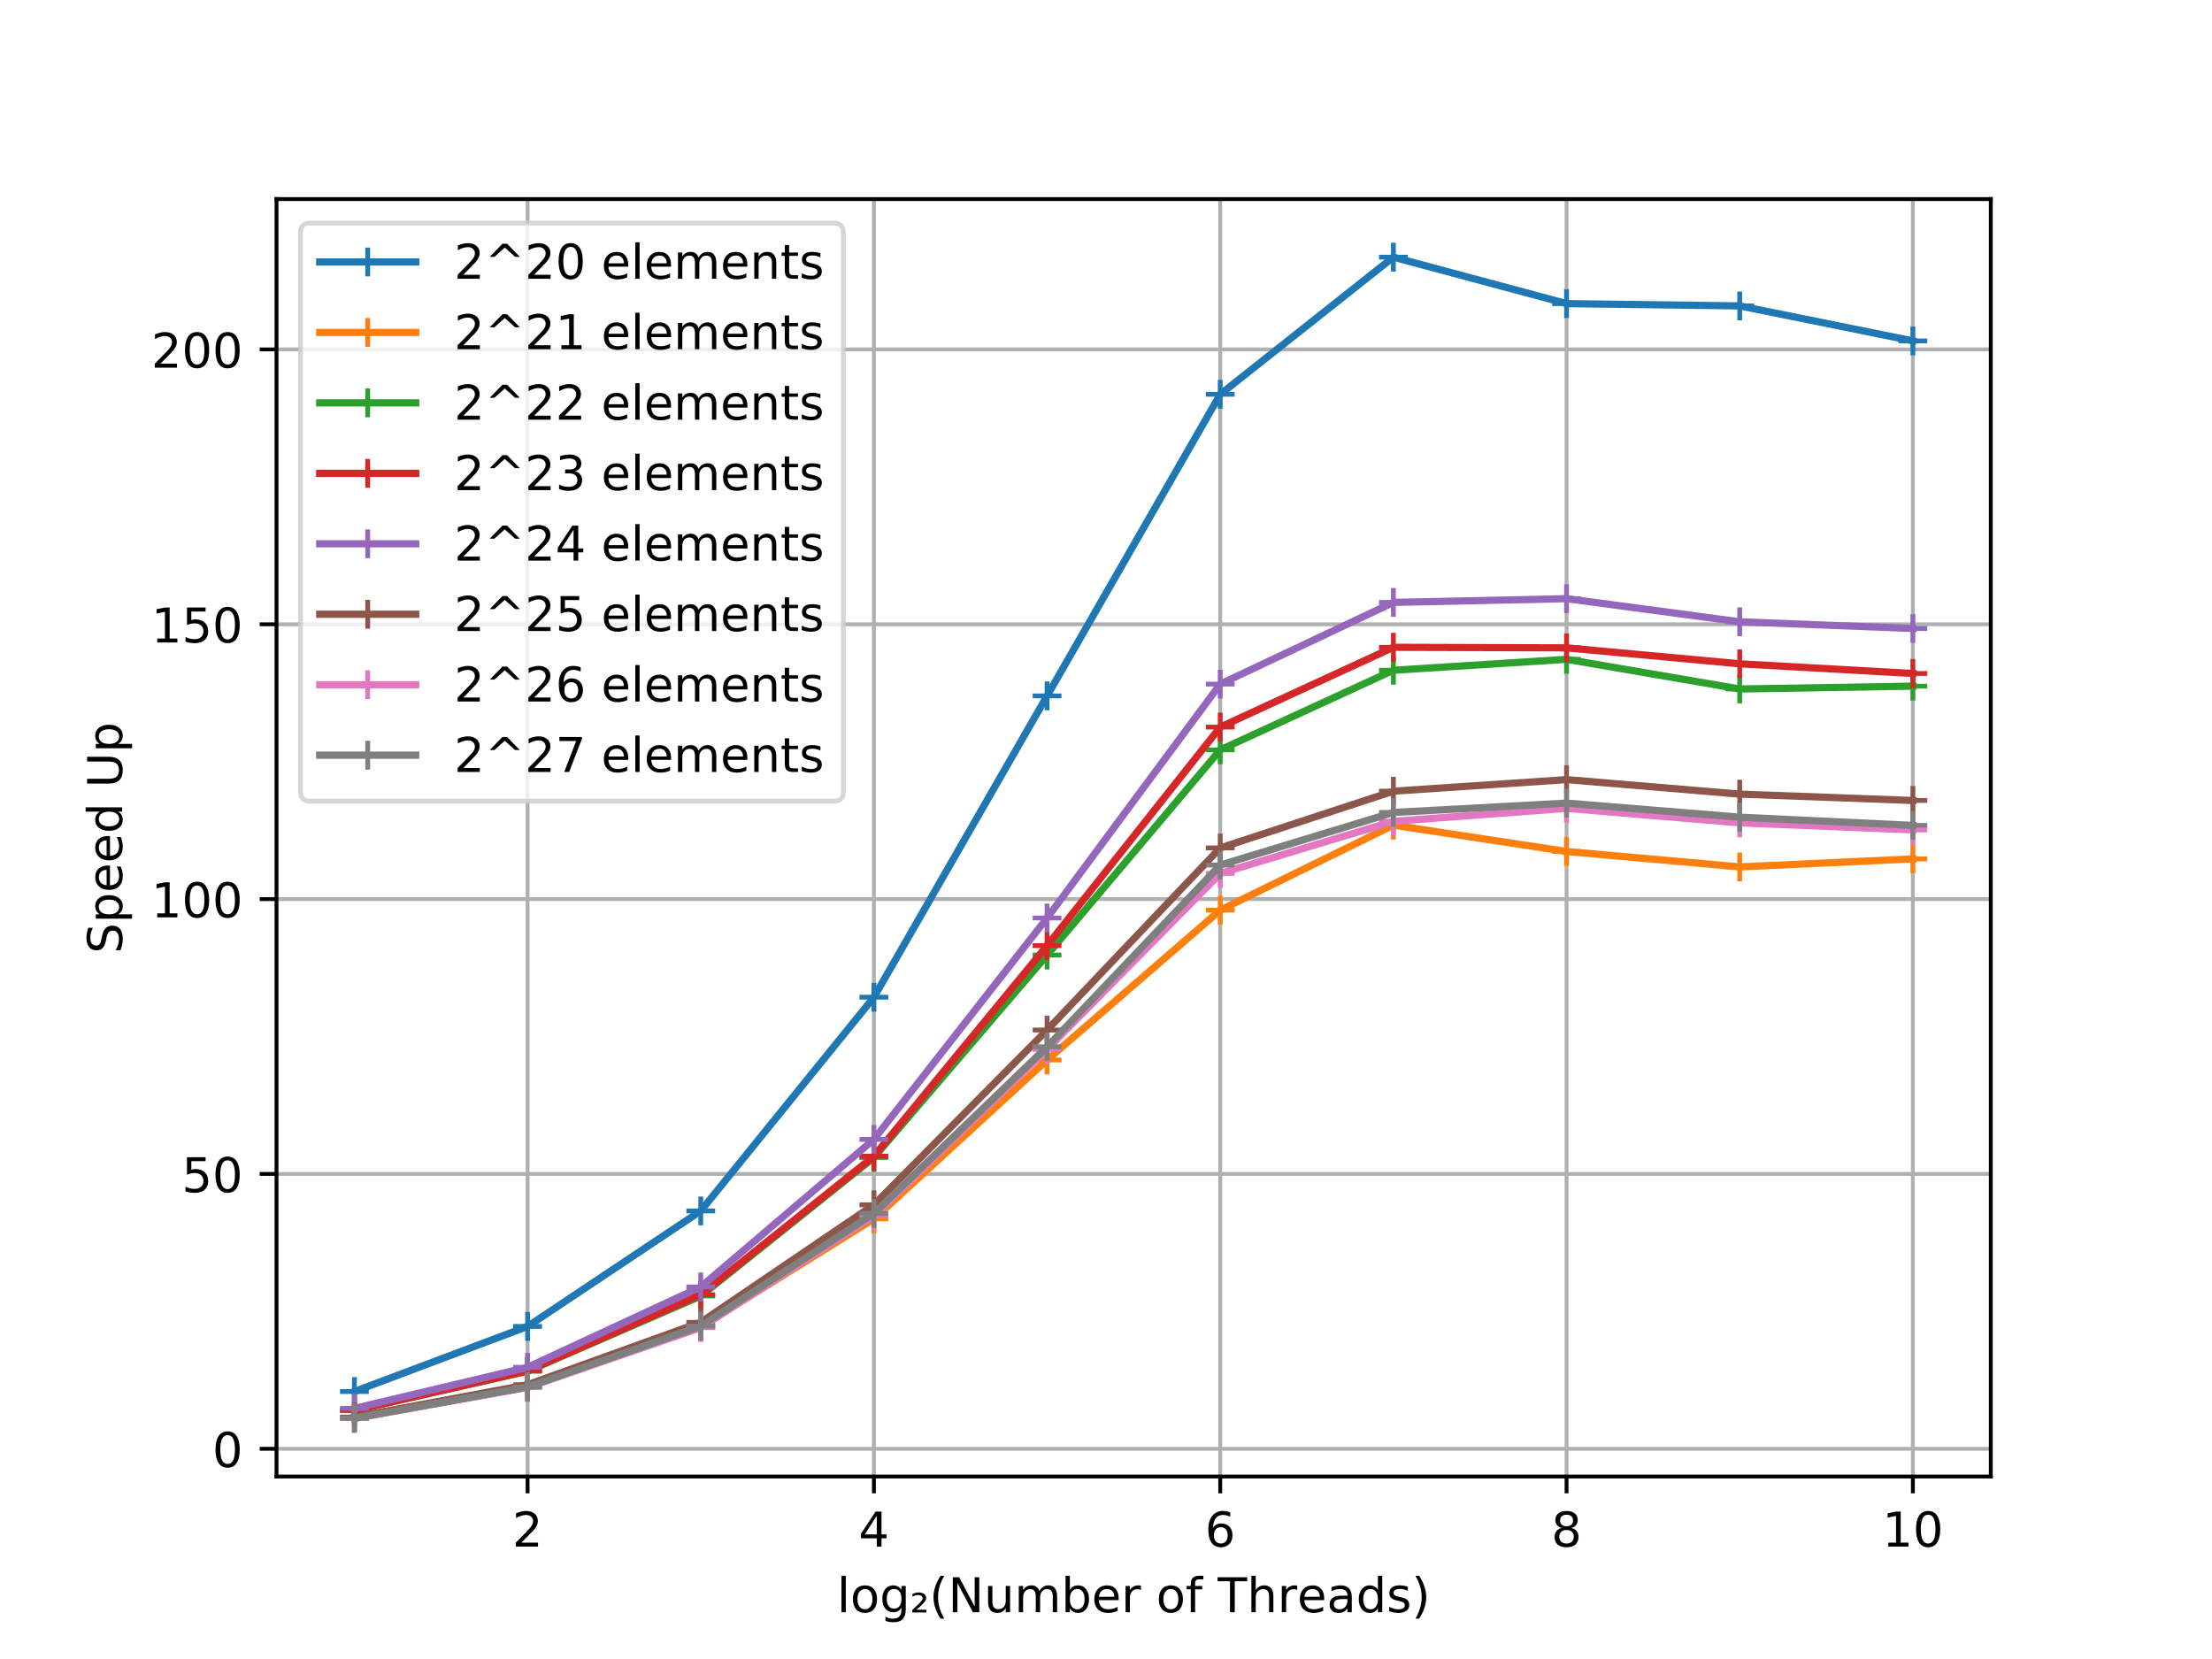 <?xml version="1.0" encoding="utf-8" standalone="no"?>
<!DOCTYPE svg PUBLIC "-//W3C//DTD SVG 1.1//EN"
  "http://www.w3.org/Graphics/SVG/1.1/DTD/svg11.dtd">
<!-- Created with matplotlib (https://matplotlib.org/) -->
<svg height="345.6pt" version="1.1" viewBox="0 0 460.8 345.6" width="460.8pt" xmlns="http://www.w3.org/2000/svg" xmlns:xlink="http://www.w3.org/1999/xlink">
 <defs>
  <style type="text/css">
*{stroke-linecap:butt;stroke-linejoin:round;}
  </style>
 </defs>
 <g id="figure_1">
  <g id="patch_1">
   <path d="M 0 345.6 
L 460.8 345.6 
L 460.8 0 
L 0 0 
z
" style="fill:#ffffff;"/>
  </g>
  <g id="axes_1">
   <g id="patch_2">
    <path d="M 57.6 307.584 
L 414.72 307.584 
L 414.72 41.472 
L 57.6 41.472 
z
" style="fill:#ffffff;"/>
   </g>
   <g id="matplotlib.axis_1">
    <g id="xtick_1">
     <g id="line2d_1">
      <path clip-path="url(#pfe2df7d29a)" d="M 109.905 307.584 
L 109.905 41.472 
" style="fill:none;stroke:#b0b0b0;stroke-linecap:square;stroke-width:0.8;"/>
     </g>
     <g id="line2d_2">
      <defs>
       <path d="M 0 0 
L 0 3.5 
" id="m7730dc5c1e" style="stroke:#000000;stroke-width:0.8;"/>
      </defs>
      <g>
       <use style="stroke:#000000;stroke-width:0.8;" x="109.905" xlink:href="#m7730dc5c1e" y="307.584"/>
      </g>
     </g>
     <g id="text_1">
      <!-- 2 -->
      <defs>
       <path d="M 19.188 8.297 
L 53.609 8.297 
L 53.609 0 
L 7.328 0 
L 7.328 8.297 
Q 12.938 14.109 22.625 23.891 
Q 32.328 33.688 34.812 36.531 
Q 39.547 41.844 41.422 45.531 
Q 43.312 49.219 43.312 52.781 
Q 43.312 58.594 39.234 62.25 
Q 35.156 65.922 28.609 65.922 
Q 23.969 65.922 18.812 64.312 
Q 13.672 62.703 7.812 59.422 
L 7.812 69.391 
Q 13.766 71.781 18.938 73 
Q 24.125 74.219 28.422 74.219 
Q 39.75 74.219 46.484 68.547 
Q 53.219 62.891 53.219 53.422 
Q 53.219 48.922 51.531 44.891 
Q 49.859 40.875 45.406 35.406 
Q 44.188 33.984 37.641 27.219 
Q 31.109 20.453 19.188 8.297 
z
" id="DejaVuSans-50"/>
      </defs>
      <g transform="translate(106.724 322.182)scale(0.1 -0.1)">
       <use xlink:href="#DejaVuSans-50"/>
      </g>
     </g>
    </g>
    <g id="xtick_2">
     <g id="line2d_3">
      <path clip-path="url(#pfe2df7d29a)" d="M 182.051 307.584 
L 182.051 41.472 
" style="fill:none;stroke:#b0b0b0;stroke-linecap:square;stroke-width:0.8;"/>
     </g>
     <g id="line2d_4">
      <g>
       <use style="stroke:#000000;stroke-width:0.8;" x="182.051" xlink:href="#m7730dc5c1e" y="307.584"/>
      </g>
     </g>
     <g id="text_2">
      <!-- 4 -->
      <defs>
       <path d="M 37.797 64.312 
L 12.891 25.391 
L 37.797 25.391 
z
M 35.203 72.906 
L 47.609 72.906 
L 47.609 25.391 
L 58.016 25.391 
L 58.016 17.188 
L 47.609 17.188 
L 47.609 0 
L 37.797 0 
L 37.797 17.188 
L 4.891 17.188 
L 4.891 26.703 
z
" id="DejaVuSans-52"/>
      </defs>
      <g transform="translate(178.87 322.182)scale(0.1 -0.1)">
       <use xlink:href="#DejaVuSans-52"/>
      </g>
     </g>
    </g>
    <g id="xtick_3">
     <g id="line2d_5">
      <path clip-path="url(#pfe2df7d29a)" d="M 254.196 307.584 
L 254.196 41.472 
" style="fill:none;stroke:#b0b0b0;stroke-linecap:square;stroke-width:0.8;"/>
     </g>
     <g id="line2d_6">
      <g>
       <use style="stroke:#000000;stroke-width:0.8;" x="254.196" xlink:href="#m7730dc5c1e" y="307.584"/>
      </g>
     </g>
     <g id="text_3">
      <!-- 6 -->
      <defs>
       <path d="M 33.016 40.375 
Q 26.375 40.375 22.484 35.828 
Q 18.609 31.297 18.609 23.391 
Q 18.609 15.531 22.484 10.953 
Q 26.375 6.391 33.016 6.391 
Q 39.656 6.391 43.531 10.953 
Q 47.406 15.531 47.406 23.391 
Q 47.406 31.297 43.531 35.828 
Q 39.656 40.375 33.016 40.375 
z
M 52.594 71.297 
L 52.594 62.312 
Q 48.875 64.062 45.094 64.984 
Q 41.312 65.922 37.594 65.922 
Q 27.828 65.922 22.672 59.328 
Q 17.531 52.734 16.797 39.406 
Q 19.672 43.656 24.016 45.922 
Q 28.375 48.188 33.594 48.188 
Q 44.578 48.188 50.953 41.516 
Q 57.328 34.859 57.328 23.391 
Q 57.328 12.156 50.688 5.359 
Q 44.047 -1.422 33.016 -1.422 
Q 20.359 -1.422 13.672 8.266 
Q 6.984 17.969 6.984 36.375 
Q 6.984 53.656 15.188 63.938 
Q 23.391 74.219 37.203 74.219 
Q 40.922 74.219 44.703 73.484 
Q 48.484 72.75 52.594 71.297 
z
" id="DejaVuSans-54"/>
      </defs>
      <g transform="translate(251.015 322.182)scale(0.1 -0.1)">
       <use xlink:href="#DejaVuSans-54"/>
      </g>
     </g>
    </g>
    <g id="xtick_4">
     <g id="line2d_7">
      <path clip-path="url(#pfe2df7d29a)" d="M 326.342 307.584 
L 326.342 41.472 
" style="fill:none;stroke:#b0b0b0;stroke-linecap:square;stroke-width:0.8;"/>
     </g>
     <g id="line2d_8">
      <g>
       <use style="stroke:#000000;stroke-width:0.8;" x="326.342" xlink:href="#m7730dc5c1e" y="307.584"/>
      </g>
     </g>
     <g id="text_4">
      <!-- 8 -->
      <defs>
       <path d="M 31.781 34.625 
Q 24.75 34.625 20.719 30.859 
Q 16.703 27.094 16.703 20.516 
Q 16.703 13.922 20.719 10.156 
Q 24.75 6.391 31.781 6.391 
Q 38.812 6.391 42.859 10.172 
Q 46.922 13.969 46.922 20.516 
Q 46.922 27.094 42.891 30.859 
Q 38.875 34.625 31.781 34.625 
z
M 21.922 38.812 
Q 15.578 40.375 12.031 44.719 
Q 8.5 49.078 8.5 55.328 
Q 8.5 64.062 14.719 69.141 
Q 20.953 74.219 31.781 74.219 
Q 42.672 74.219 48.875 69.141 
Q 55.078 64.062 55.078 55.328 
Q 55.078 49.078 51.531 44.719 
Q 48 40.375 41.703 38.812 
Q 48.828 37.156 52.797 32.312 
Q 56.781 27.484 56.781 20.516 
Q 56.781 9.906 50.312 4.234 
Q 43.844 -1.422 31.781 -1.422 
Q 19.734 -1.422 13.25 4.234 
Q 6.781 9.906 6.781 20.516 
Q 6.781 27.484 10.781 32.312 
Q 14.797 37.156 21.922 38.812 
z
M 18.312 54.391 
Q 18.312 48.734 21.844 45.562 
Q 25.391 42.391 31.781 42.391 
Q 38.141 42.391 41.719 45.562 
Q 45.312 48.734 45.312 54.391 
Q 45.312 60.062 41.719 63.234 
Q 38.141 66.406 31.781 66.406 
Q 25.391 66.406 21.844 63.234 
Q 18.312 60.062 18.312 54.391 
z
" id="DejaVuSans-56"/>
      </defs>
      <g transform="translate(323.161 322.182)scale(0.1 -0.1)">
       <use xlink:href="#DejaVuSans-56"/>
      </g>
     </g>
    </g>
    <g id="xtick_5">
     <g id="line2d_9">
      <path clip-path="url(#pfe2df7d29a)" d="M 398.487 307.584 
L 398.487 41.472 
" style="fill:none;stroke:#b0b0b0;stroke-linecap:square;stroke-width:0.8;"/>
     </g>
     <g id="line2d_10">
      <g>
       <use style="stroke:#000000;stroke-width:0.8;" x="398.487" xlink:href="#m7730dc5c1e" y="307.584"/>
      </g>
     </g>
     <g id="text_5">
      <!-- 10 -->
      <defs>
       <path d="M 12.406 8.297 
L 28.516 8.297 
L 28.516 63.922 
L 10.984 60.406 
L 10.984 69.391 
L 28.422 72.906 
L 38.281 72.906 
L 38.281 8.297 
L 54.391 8.297 
L 54.391 0 
L 12.406 0 
z
" id="DejaVuSans-49"/>
       <path d="M 31.781 66.406 
Q 24.172 66.406 20.328 58.906 
Q 16.5 51.422 16.5 36.375 
Q 16.5 21.391 20.328 13.891 
Q 24.172 6.391 31.781 6.391 
Q 39.453 6.391 43.281 13.891 
Q 47.125 21.391 47.125 36.375 
Q 47.125 51.422 43.281 58.906 
Q 39.453 66.406 31.781 66.406 
z
M 31.781 74.219 
Q 44.047 74.219 50.516 64.516 
Q 56.984 54.828 56.984 36.375 
Q 56.984 17.969 50.516 8.266 
Q 44.047 -1.422 31.781 -1.422 
Q 19.531 -1.422 13.062 8.266 
Q 6.594 17.969 6.594 36.375 
Q 6.594 54.828 13.062 64.516 
Q 19.531 74.219 31.781 74.219 
z
" id="DejaVuSans-48"/>
      </defs>
      <g transform="translate(392.125 322.182)scale(0.1 -0.1)">
       <use xlink:href="#DejaVuSans-49"/>
       <use x="63.623" xlink:href="#DejaVuSans-48"/>
      </g>
     </g>
    </g>
    <g id="text_6">
     <!-- log₂(Number of Threads) -->
     <defs>
      <path d="M 9.422 75.984 
L 18.406 75.984 
L 18.406 0 
L 9.422 0 
z
" id="DejaVuSans-108"/>
      <path d="M 30.609 48.391 
Q 23.391 48.391 19.188 42.75 
Q 14.984 37.109 14.984 27.297 
Q 14.984 17.484 19.156 11.844 
Q 23.344 6.203 30.609 6.203 
Q 37.797 6.203 41.984 11.859 
Q 46.188 17.531 46.188 27.297 
Q 46.188 37.016 41.984 42.703 
Q 37.797 48.391 30.609 48.391 
z
M 30.609 56 
Q 42.328 56 49.016 48.375 
Q 55.719 40.766 55.719 27.297 
Q 55.719 13.875 49.016 6.219 
Q 42.328 -1.422 30.609 -1.422 
Q 18.844 -1.422 12.172 6.219 
Q 5.516 13.875 5.516 27.297 
Q 5.516 40.766 12.172 48.375 
Q 18.844 56 30.609 56 
z
" id="DejaVuSans-111"/>
      <path d="M 45.406 27.984 
Q 45.406 37.75 41.375 43.109 
Q 37.359 48.484 30.078 48.484 
Q 22.859 48.484 18.828 43.109 
Q 14.797 37.75 14.797 27.984 
Q 14.797 18.266 18.828 12.891 
Q 22.859 7.516 30.078 7.516 
Q 37.359 7.516 41.375 12.891 
Q 45.406 18.266 45.406 27.984 
z
M 54.391 6.781 
Q 54.391 -7.172 48.188 -13.984 
Q 42 -20.797 29.203 -20.797 
Q 24.469 -20.797 20.266 -20.094 
Q 16.062 -19.391 12.109 -17.922 
L 12.109 -9.188 
Q 16.062 -11.328 19.922 -12.344 
Q 23.781 -13.375 27.781 -13.375 
Q 36.625 -13.375 41.016 -8.766 
Q 45.406 -4.156 45.406 5.172 
L 45.406 9.625 
Q 42.625 4.781 38.281 2.391 
Q 33.938 0 27.875 0 
Q 17.828 0 11.672 7.656 
Q 5.516 15.328 5.516 27.984 
Q 5.516 40.672 11.672 48.328 
Q 17.828 56 27.875 56 
Q 33.938 56 38.281 53.609 
Q 42.625 51.219 45.406 46.391 
L 45.406 54.688 
L 54.391 54.688 
z
" id="DejaVuSans-103"/>
      <path d="M 13.094 5.188 
L 33.797 5.188 
L 33.797 -0.375 
L 4.594 -0.375 
L 4.594 4.984 
Q 6.25 6.5 9.328 9.234 
Q 26.125 24.125 26.125 28.719 
Q 26.125 31.938 23.578 33.906 
Q 21.047 35.891 16.891 35.891 
Q 14.359 35.891 11.375 35.031 
Q 8.406 34.188 4.891 32.484 
L 4.891 38.484 
Q 8.641 39.859 11.891 40.531 
Q 15.141 41.219 17.922 41.219 
Q 25 41.219 29.25 38 
Q 33.5 34.781 33.5 29.5 
Q 33.5 22.719 17.328 8.844 
Q 14.594 6.5 13.094 5.188 
z
" id="DejaVuSans-8322"/>
      <path d="M 31 75.875 
Q 24.469 64.656 21.281 53.656 
Q 18.109 42.672 18.109 31.391 
Q 18.109 20.125 21.312 9.062 
Q 24.516 -2 31 -13.188 
L 23.188 -13.188 
Q 15.875 -1.703 12.234 9.375 
Q 8.594 20.453 8.594 31.391 
Q 8.594 42.281 12.203 53.312 
Q 15.828 64.359 23.188 75.875 
z
" id="DejaVuSans-40"/>
      <path d="M 9.812 72.906 
L 23.094 72.906 
L 55.422 11.922 
L 55.422 72.906 
L 64.984 72.906 
L 64.984 0 
L 51.703 0 
L 19.391 60.984 
L 19.391 0 
L 9.812 0 
z
" id="DejaVuSans-78"/>
      <path d="M 8.5 21.578 
L 8.5 54.688 
L 17.484 54.688 
L 17.484 21.922 
Q 17.484 14.156 20.5 10.266 
Q 23.531 6.391 29.594 6.391 
Q 36.859 6.391 41.078 11.031 
Q 45.312 15.672 45.312 23.688 
L 45.312 54.688 
L 54.297 54.688 
L 54.297 0 
L 45.312 0 
L 45.312 8.406 
Q 42.047 3.422 37.719 1 
Q 33.406 -1.422 27.688 -1.422 
Q 18.266 -1.422 13.375 4.438 
Q 8.5 10.297 8.5 21.578 
z
M 31.109 56 
z
" id="DejaVuSans-117"/>
      <path d="M 52 44.188 
Q 55.375 50.25 60.062 53.125 
Q 64.75 56 71.094 56 
Q 79.641 56 84.281 50.016 
Q 88.922 44.047 88.922 33.016 
L 88.922 0 
L 79.891 0 
L 79.891 32.719 
Q 79.891 40.578 77.094 44.375 
Q 74.312 48.188 68.609 48.188 
Q 61.625 48.188 57.562 43.547 
Q 53.516 38.922 53.516 30.906 
L 53.516 0 
L 44.484 0 
L 44.484 32.719 
Q 44.484 40.625 41.703 44.406 
Q 38.922 48.188 33.109 48.188 
Q 26.219 48.188 22.156 43.531 
Q 18.109 38.875 18.109 30.906 
L 18.109 0 
L 9.078 0 
L 9.078 54.688 
L 18.109 54.688 
L 18.109 46.188 
Q 21.188 51.219 25.484 53.609 
Q 29.781 56 35.688 56 
Q 41.656 56 45.828 52.969 
Q 50 49.953 52 44.188 
z
" id="DejaVuSans-109"/>
      <path d="M 48.688 27.297 
Q 48.688 37.203 44.609 42.844 
Q 40.531 48.484 33.406 48.484 
Q 26.266 48.484 22.188 42.844 
Q 18.109 37.203 18.109 27.297 
Q 18.109 17.391 22.188 11.75 
Q 26.266 6.109 33.406 6.109 
Q 40.531 6.109 44.609 11.75 
Q 48.688 17.391 48.688 27.297 
z
M 18.109 46.391 
Q 20.953 51.266 25.266 53.625 
Q 29.594 56 35.594 56 
Q 45.562 56 51.781 48.094 
Q 58.016 40.188 58.016 27.297 
Q 58.016 14.406 51.781 6.484 
Q 45.562 -1.422 35.594 -1.422 
Q 29.594 -1.422 25.266 0.953 
Q 20.953 3.328 18.109 8.203 
L 18.109 0 
L 9.078 0 
L 9.078 75.984 
L 18.109 75.984 
z
" id="DejaVuSans-98"/>
      <path d="M 56.203 29.594 
L 56.203 25.203 
L 14.891 25.203 
Q 15.484 15.922 20.484 11.062 
Q 25.484 6.203 34.422 6.203 
Q 39.594 6.203 44.453 7.469 
Q 49.312 8.734 54.109 11.281 
L 54.109 2.781 
Q 49.266 0.734 44.188 -0.344 
Q 39.109 -1.422 33.891 -1.422 
Q 20.797 -1.422 13.156 6.188 
Q 5.516 13.812 5.516 26.812 
Q 5.516 40.234 12.766 48.109 
Q 20.016 56 32.328 56 
Q 43.359 56 49.781 48.891 
Q 56.203 41.797 56.203 29.594 
z
M 47.219 32.234 
Q 47.125 39.594 43.094 43.984 
Q 39.062 48.391 32.422 48.391 
Q 24.906 48.391 20.391 44.141 
Q 15.875 39.891 15.188 32.172 
z
" id="DejaVuSans-101"/>
      <path d="M 41.109 46.297 
Q 39.594 47.172 37.812 47.578 
Q 36.031 48 33.891 48 
Q 26.266 48 22.188 43.047 
Q 18.109 38.094 18.109 28.812 
L 18.109 0 
L 9.078 0 
L 9.078 54.688 
L 18.109 54.688 
L 18.109 46.188 
Q 20.953 51.172 25.484 53.578 
Q 30.031 56 36.531 56 
Q 37.453 56 38.578 55.875 
Q 39.703 55.766 41.062 55.516 
z
" id="DejaVuSans-114"/>
      <path id="DejaVuSans-32"/>
      <path d="M 37.109 75.984 
L 37.109 68.5 
L 28.516 68.5 
Q 23.688 68.5 21.797 66.547 
Q 19.922 64.594 19.922 59.516 
L 19.922 54.688 
L 34.719 54.688 
L 34.719 47.703 
L 19.922 47.703 
L 19.922 0 
L 10.891 0 
L 10.891 47.703 
L 2.297 47.703 
L 2.297 54.688 
L 10.891 54.688 
L 10.891 58.5 
Q 10.891 67.625 15.141 71.797 
Q 19.391 75.984 28.609 75.984 
z
" id="DejaVuSans-102"/>
      <path d="M -0.297 72.906 
L 61.375 72.906 
L 61.375 64.594 
L 35.5 64.594 
L 35.5 0 
L 25.594 0 
L 25.594 64.594 
L -0.297 64.594 
z
" id="DejaVuSans-84"/>
      <path d="M 54.891 33.016 
L 54.891 0 
L 45.906 0 
L 45.906 32.719 
Q 45.906 40.484 42.875 44.328 
Q 39.844 48.188 33.797 48.188 
Q 26.516 48.188 22.312 43.547 
Q 18.109 38.922 18.109 30.906 
L 18.109 0 
L 9.078 0 
L 9.078 75.984 
L 18.109 75.984 
L 18.109 46.188 
Q 21.344 51.125 25.703 53.562 
Q 30.078 56 35.797 56 
Q 45.219 56 50.047 50.172 
Q 54.891 44.344 54.891 33.016 
z
" id="DejaVuSans-104"/>
      <path d="M 34.281 27.484 
Q 23.391 27.484 19.188 25 
Q 14.984 22.516 14.984 16.5 
Q 14.984 11.719 18.141 8.906 
Q 21.297 6.109 26.703 6.109 
Q 34.188 6.109 38.703 11.406 
Q 43.219 16.703 43.219 25.484 
L 43.219 27.484 
z
M 52.203 31.203 
L 52.203 0 
L 43.219 0 
L 43.219 8.297 
Q 40.141 3.328 35.547 0.953 
Q 30.953 -1.422 24.312 -1.422 
Q 15.922 -1.422 10.953 3.297 
Q 6 8.016 6 15.922 
Q 6 25.141 12.172 29.828 
Q 18.359 34.516 30.609 34.516 
L 43.219 34.516 
L 43.219 35.406 
Q 43.219 41.609 39.141 45 
Q 35.062 48.391 27.688 48.391 
Q 23 48.391 18.547 47.266 
Q 14.109 46.141 10.016 43.891 
L 10.016 52.203 
Q 14.938 54.109 19.578 55.047 
Q 24.219 56 28.609 56 
Q 40.484 56 46.344 49.844 
Q 52.203 43.703 52.203 31.203 
z
" id="DejaVuSans-97"/>
      <path d="M 45.406 46.391 
L 45.406 75.984 
L 54.391 75.984 
L 54.391 0 
L 45.406 0 
L 45.406 8.203 
Q 42.578 3.328 38.25 0.953 
Q 33.938 -1.422 27.875 -1.422 
Q 17.969 -1.422 11.734 6.484 
Q 5.516 14.406 5.516 27.297 
Q 5.516 40.188 11.734 48.094 
Q 17.969 56 27.875 56 
Q 33.938 56 38.25 53.625 
Q 42.578 51.266 45.406 46.391 
z
M 14.797 27.297 
Q 14.797 17.391 18.875 11.75 
Q 22.953 6.109 30.078 6.109 
Q 37.203 6.109 41.297 11.75 
Q 45.406 17.391 45.406 27.297 
Q 45.406 37.203 41.297 42.844 
Q 37.203 48.484 30.078 48.484 
Q 22.953 48.484 18.875 42.844 
Q 14.797 37.203 14.797 27.297 
z
" id="DejaVuSans-100"/>
      <path d="M 44.281 53.078 
L 44.281 44.578 
Q 40.484 46.531 36.375 47.5 
Q 32.281 48.484 27.875 48.484 
Q 21.188 48.484 17.844 46.438 
Q 14.5 44.391 14.5 40.281 
Q 14.5 37.156 16.891 35.375 
Q 19.281 33.594 26.516 31.984 
L 29.594 31.297 
Q 39.156 29.25 43.188 25.516 
Q 47.219 21.781 47.219 15.094 
Q 47.219 7.469 41.188 3.016 
Q 35.156 -1.422 24.609 -1.422 
Q 20.219 -1.422 15.453 -0.562 
Q 10.688 0.297 5.422 2 
L 5.422 11.281 
Q 10.406 8.688 15.234 7.391 
Q 20.062 6.109 24.812 6.109 
Q 31.156 6.109 34.562 8.281 
Q 37.984 10.453 37.984 14.406 
Q 37.984 18.062 35.516 20.016 
Q 33.062 21.969 24.703 23.781 
L 21.578 24.516 
Q 13.234 26.266 9.516 29.906 
Q 5.812 33.547 5.812 39.891 
Q 5.812 47.609 11.281 51.797 
Q 16.75 56 26.812 56 
Q 31.781 56 36.172 55.266 
Q 40.578 54.547 44.281 53.078 
z
" id="DejaVuSans-115"/>
      <path d="M 8.016 75.875 
L 15.828 75.875 
Q 23.141 64.359 26.781 53.312 
Q 30.422 42.281 30.422 31.391 
Q 30.422 20.453 26.781 9.375 
Q 23.141 -1.703 15.828 -13.188 
L 8.016 -13.188 
Q 14.5 -2 17.703 9.062 
Q 20.906 20.125 20.906 31.391 
Q 20.906 42.672 17.703 53.656 
Q 14.5 64.656 8.016 75.875 
z
" id="DejaVuSans-41"/>
     </defs>
     <g transform="translate(174.351 335.861)scale(0.1 -0.1)">
      <use xlink:href="#DejaVuSans-108"/>
      <use x="27.783" xlink:href="#DejaVuSans-111"/>
      <use x="88.965" xlink:href="#DejaVuSans-103"/>
      <use x="152.441" xlink:href="#DejaVuSans-8322"/>
      <use x="192.529" xlink:href="#DejaVuSans-40"/>
      <use x="231.543" xlink:href="#DejaVuSans-78"/>
      <use x="306.348" xlink:href="#DejaVuSans-117"/>
      <use x="369.727" xlink:href="#DejaVuSans-109"/>
      <use x="467.139" xlink:href="#DejaVuSans-98"/>
      <use x="530.615" xlink:href="#DejaVuSans-101"/>
      <use x="592.139" xlink:href="#DejaVuSans-114"/>
      <use x="633.252" xlink:href="#DejaVuSans-32"/>
      <use x="665.039" xlink:href="#DejaVuSans-111"/>
      <use x="726.221" xlink:href="#DejaVuSans-102"/>
      <use x="761.426" xlink:href="#DejaVuSans-32"/>
      <use x="793.213" xlink:href="#DejaVuSans-84"/>
      <use x="854.297" xlink:href="#DejaVuSans-104"/>
      <use x="917.676" xlink:href="#DejaVuSans-114"/>
      <use x="958.758" xlink:href="#DejaVuSans-101"/>
      <use x="1020.281" xlink:href="#DejaVuSans-97"/>
      <use x="1081.561" xlink:href="#DejaVuSans-100"/>
      <use x="1145.037" xlink:href="#DejaVuSans-115"/>
      <use x="1197.137" xlink:href="#DejaVuSans-41"/>
     </g>
    </g>
   </g>
   <g id="matplotlib.axis_2">
    <g id="ytick_1">
     <g id="line2d_11">
      <path clip-path="url(#pfe2df7d29a)" d="M 57.6 301.807 
L 414.72 301.807 
" style="fill:none;stroke:#b0b0b0;stroke-linecap:square;stroke-width:0.8;"/>
     </g>
     <g id="line2d_12">
      <defs>
       <path d="M 0 0 
L -3.5 0 
" id="m37250c83a1" style="stroke:#000000;stroke-width:0.8;"/>
      </defs>
      <g>
       <use style="stroke:#000000;stroke-width:0.8;" x="57.6" xlink:href="#m37250c83a1" y="301.807"/>
      </g>
     </g>
     <g id="text_7">
      <!-- 0 -->
      <g transform="translate(44.237 305.606)scale(0.1 -0.1)">
       <use xlink:href="#DejaVuSans-48"/>
      </g>
     </g>
    </g>
    <g id="ytick_2">
     <g id="line2d_13">
      <path clip-path="url(#pfe2df7d29a)" d="M 57.6 244.553 
L 414.72 244.553 
" style="fill:none;stroke:#b0b0b0;stroke-linecap:square;stroke-width:0.8;"/>
     </g>
     <g id="line2d_14">
      <g>
       <use style="stroke:#000000;stroke-width:0.8;" x="57.6" xlink:href="#m37250c83a1" y="244.553"/>
      </g>
     </g>
     <g id="text_8">
      <!-- 50 -->
      <defs>
       <path d="M 10.797 72.906 
L 49.516 72.906 
L 49.516 64.594 
L 19.828 64.594 
L 19.828 46.734 
Q 21.969 47.469 24.109 47.828 
Q 26.266 48.188 28.422 48.188 
Q 40.625 48.188 47.75 41.5 
Q 54.891 34.812 54.891 23.391 
Q 54.891 11.625 47.562 5.094 
Q 40.234 -1.422 26.906 -1.422 
Q 22.312 -1.422 17.547 -0.641 
Q 12.797 0.141 7.719 1.703 
L 7.719 11.625 
Q 12.109 9.234 16.797 8.062 
Q 21.484 6.891 26.703 6.891 
Q 35.156 6.891 40.078 11.328 
Q 45.016 15.766 45.016 23.391 
Q 45.016 31 40.078 35.438 
Q 35.156 39.891 26.703 39.891 
Q 22.75 39.891 18.812 39.016 
Q 14.891 38.141 10.797 36.281 
z
" id="DejaVuSans-53"/>
      </defs>
      <g transform="translate(37.875 248.353)scale(0.1 -0.1)">
       <use xlink:href="#DejaVuSans-53"/>
       <use x="63.623" xlink:href="#DejaVuSans-48"/>
      </g>
     </g>
    </g>
    <g id="ytick_3">
     <g id="line2d_15">
      <path clip-path="url(#pfe2df7d29a)" d="M 57.6 187.299 
L 414.72 187.299 
" style="fill:none;stroke:#b0b0b0;stroke-linecap:square;stroke-width:0.8;"/>
     </g>
     <g id="line2d_16">
      <g>
       <use style="stroke:#000000;stroke-width:0.8;" x="57.6" xlink:href="#m37250c83a1" y="187.299"/>
      </g>
     </g>
     <g id="text_9">
      <!-- 100 -->
      <g transform="translate(31.512 191.099)scale(0.1 -0.1)">
       <use xlink:href="#DejaVuSans-49"/>
       <use x="63.623" xlink:href="#DejaVuSans-48"/>
       <use x="127.246" xlink:href="#DejaVuSans-48"/>
      </g>
     </g>
    </g>
    <g id="ytick_4">
     <g id="line2d_17">
      <path clip-path="url(#pfe2df7d29a)" d="M 57.6 130.046 
L 414.72 130.046 
" style="fill:none;stroke:#b0b0b0;stroke-linecap:square;stroke-width:0.8;"/>
     </g>
     <g id="line2d_18">
      <g>
       <use style="stroke:#000000;stroke-width:0.8;" x="57.6" xlink:href="#m37250c83a1" y="130.046"/>
      </g>
     </g>
     <g id="text_10">
      <!-- 150 -->
      <g transform="translate(31.512 133.845)scale(0.1 -0.1)">
       <use xlink:href="#DejaVuSans-49"/>
       <use x="63.623" xlink:href="#DejaVuSans-53"/>
       <use x="127.246" xlink:href="#DejaVuSans-48"/>
      </g>
     </g>
    </g>
    <g id="ytick_5">
     <g id="line2d_19">
      <path clip-path="url(#pfe2df7d29a)" d="M 57.6 72.792 
L 414.72 72.792 
" style="fill:none;stroke:#b0b0b0;stroke-linecap:square;stroke-width:0.8;"/>
     </g>
     <g id="line2d_20">
      <g>
       <use style="stroke:#000000;stroke-width:0.8;" x="57.6" xlink:href="#m37250c83a1" y="72.792"/>
      </g>
     </g>
     <g id="text_11">
      <!-- 200 -->
      <g transform="translate(31.512 76.591)scale(0.1 -0.1)">
       <use xlink:href="#DejaVuSans-50"/>
       <use x="63.623" xlink:href="#DejaVuSans-48"/>
       <use x="127.246" xlink:href="#DejaVuSans-48"/>
      </g>
     </g>
    </g>
    <g id="text_12">
     <!-- Speed Up -->
     <defs>
      <path d="M 53.516 70.516 
L 53.516 60.891 
Q 47.906 63.578 42.922 64.891 
Q 37.938 66.219 33.297 66.219 
Q 25.25 66.219 20.875 63.094 
Q 16.5 59.969 16.5 54.203 
Q 16.5 49.359 19.406 46.891 
Q 22.312 44.438 30.422 42.922 
L 36.375 41.703 
Q 47.406 39.594 52.656 34.297 
Q 57.906 29 57.906 20.125 
Q 57.906 9.516 50.797 4.047 
Q 43.703 -1.422 29.984 -1.422 
Q 24.812 -1.422 18.969 -0.25 
Q 13.141 0.922 6.891 3.219 
L 6.891 13.375 
Q 12.891 10.016 18.656 8.297 
Q 24.422 6.594 29.984 6.594 
Q 38.422 6.594 43.016 9.906 
Q 47.609 13.234 47.609 19.391 
Q 47.609 24.75 44.312 27.781 
Q 41.016 30.812 33.5 32.328 
L 27.484 33.5 
Q 16.453 35.688 11.516 40.375 
Q 6.594 45.062 6.594 53.422 
Q 6.594 63.094 13.406 68.656 
Q 20.219 74.219 32.172 74.219 
Q 37.312 74.219 42.625 73.281 
Q 47.953 72.359 53.516 70.516 
z
" id="DejaVuSans-83"/>
      <path d="M 18.109 8.203 
L 18.109 -20.797 
L 9.078 -20.797 
L 9.078 54.688 
L 18.109 54.688 
L 18.109 46.391 
Q 20.953 51.266 25.266 53.625 
Q 29.594 56 35.594 56 
Q 45.562 56 51.781 48.094 
Q 58.016 40.188 58.016 27.297 
Q 58.016 14.406 51.781 6.484 
Q 45.562 -1.422 35.594 -1.422 
Q 29.594 -1.422 25.266 0.953 
Q 20.953 3.328 18.109 8.203 
z
M 48.688 27.297 
Q 48.688 37.203 44.609 42.844 
Q 40.531 48.484 33.406 48.484 
Q 26.266 48.484 22.188 42.844 
Q 18.109 37.203 18.109 27.297 
Q 18.109 17.391 22.188 11.75 
Q 26.266 6.109 33.406 6.109 
Q 40.531 6.109 44.609 11.75 
Q 48.688 17.391 48.688 27.297 
z
" id="DejaVuSans-112"/>
      <path d="M 8.688 72.906 
L 18.609 72.906 
L 18.609 28.609 
Q 18.609 16.891 22.844 11.734 
Q 27.094 6.594 36.625 6.594 
Q 46.094 6.594 50.344 11.734 
Q 54.594 16.891 54.594 28.609 
L 54.594 72.906 
L 64.5 72.906 
L 64.5 27.391 
Q 64.5 13.141 57.438 5.859 
Q 50.391 -1.422 36.625 -1.422 
Q 22.797 -1.422 15.734 5.859 
Q 8.688 13.141 8.688 27.391 
z
" id="DejaVuSans-85"/>
     </defs>
     <g transform="translate(25.433 198.626)rotate(-90)scale(0.1 -0.1)">
      <use xlink:href="#DejaVuSans-83"/>
      <use x="63.477" xlink:href="#DejaVuSans-112"/>
      <use x="126.953" xlink:href="#DejaVuSans-101"/>
      <use x="188.477" xlink:href="#DejaVuSans-101"/>
      <use x="250" xlink:href="#DejaVuSans-100"/>
      <use x="313.477" xlink:href="#DejaVuSans-32"/>
      <use x="345.264" xlink:href="#DejaVuSans-85"/>
      <use x="418.457" xlink:href="#DejaVuSans-112"/>
     </g>
    </g>
   </g>
   <g id="line2d_21">
    <path clip-path="url(#pfe2df7d29a)" d="M 73.833 289.878 
L 109.905 276.319 
L 145.978 252.259 
L 182.051 207.739 
L 218.124 144.964 
L 254.196 82.141 
L 290.269 53.568 
L 326.342 63.249 
L 362.415 63.725 
L 398.487 71.019 
" style="fill:none;stroke:#1f77b4;stroke-linecap:square;stroke-width:1.5;"/>
    <defs>
     <path d="M -3 0 
L 3 0 
M 0 3 
L 0 -3 
" id="ma83eba8007" style="stroke:#1f77b4;"/>
    </defs>
    <g clip-path="url(#pfe2df7d29a)">
     <use style="fill:#1f77b4;stroke:#1f77b4;" x="73.833" xlink:href="#ma83eba8007" y="289.878"/>
     <use style="fill:#1f77b4;stroke:#1f77b4;" x="109.905" xlink:href="#ma83eba8007" y="276.319"/>
     <use style="fill:#1f77b4;stroke:#1f77b4;" x="145.978" xlink:href="#ma83eba8007" y="252.259"/>
     <use style="fill:#1f77b4;stroke:#1f77b4;" x="182.051" xlink:href="#ma83eba8007" y="207.739"/>
     <use style="fill:#1f77b4;stroke:#1f77b4;" x="218.124" xlink:href="#ma83eba8007" y="144.964"/>
     <use style="fill:#1f77b4;stroke:#1f77b4;" x="254.196" xlink:href="#ma83eba8007" y="82.141"/>
     <use style="fill:#1f77b4;stroke:#1f77b4;" x="290.269" xlink:href="#ma83eba8007" y="53.568"/>
     <use style="fill:#1f77b4;stroke:#1f77b4;" x="326.342" xlink:href="#ma83eba8007" y="63.249"/>
     <use style="fill:#1f77b4;stroke:#1f77b4;" x="362.415" xlink:href="#ma83eba8007" y="63.725"/>
     <use style="fill:#1f77b4;stroke:#1f77b4;" x="398.487" xlink:href="#ma83eba8007" y="71.019"/>
    </g>
   </g>
   <g id="line2d_22">
    <path clip-path="url(#pfe2df7d29a)" d="M 73.833 295.424 
L 109.905 288.94 
L 145.978 276.393 
L 182.051 253.907 
L 218.124 220.812 
L 254.196 189.598 
L 290.269 171.897 
L 326.342 177.386 
L 362.415 180.589 
L 398.487 178.924 
" style="fill:none;stroke:#ff7f0e;stroke-linecap:square;stroke-width:1.5;"/>
    <defs>
     <path d="M -3 0 
L 3 0 
M 0 3 
L 0 -3 
" id="m696bea43a5" style="stroke:#ff7f0e;"/>
    </defs>
    <g clip-path="url(#pfe2df7d29a)">
     <use style="fill:#ff7f0e;stroke:#ff7f0e;" x="73.833" xlink:href="#m696bea43a5" y="295.424"/>
     <use style="fill:#ff7f0e;stroke:#ff7f0e;" x="109.905" xlink:href="#m696bea43a5" y="288.94"/>
     <use style="fill:#ff7f0e;stroke:#ff7f0e;" x="145.978" xlink:href="#m696bea43a5" y="276.393"/>
     <use style="fill:#ff7f0e;stroke:#ff7f0e;" x="182.051" xlink:href="#m696bea43a5" y="253.907"/>
     <use style="fill:#ff7f0e;stroke:#ff7f0e;" x="218.124" xlink:href="#m696bea43a5" y="220.812"/>
     <use style="fill:#ff7f0e;stroke:#ff7f0e;" x="254.196" xlink:href="#m696bea43a5" y="189.598"/>
     <use style="fill:#ff7f0e;stroke:#ff7f0e;" x="290.269" xlink:href="#m696bea43a5" y="171.897"/>
     <use style="fill:#ff7f0e;stroke:#ff7f0e;" x="326.342" xlink:href="#m696bea43a5" y="177.386"/>
     <use style="fill:#ff7f0e;stroke:#ff7f0e;" x="362.415" xlink:href="#m696bea43a5" y="180.589"/>
     <use style="fill:#ff7f0e;stroke:#ff7f0e;" x="398.487" xlink:href="#m696bea43a5" y="178.924"/>
    </g>
   </g>
   <g id="line2d_23">
    <path clip-path="url(#pfe2df7d29a)" d="M 73.833 293.798 
L 109.905 285.639 
L 145.978 269.987 
L 182.051 241.12 
L 218.124 198.957 
L 254.196 156.215 
L 290.269 139.626 
L 326.342 137.345 
L 362.415 143.528 
L 398.487 142.938 
" style="fill:none;stroke:#2ca02c;stroke-linecap:square;stroke-width:1.5;"/>
    <defs>
     <path d="M -3 0 
L 3 0 
M 0 3 
L 0 -3 
" id="m439526076d" style="stroke:#2ca02c;"/>
    </defs>
    <g clip-path="url(#pfe2df7d29a)">
     <use style="fill:#2ca02c;stroke:#2ca02c;" x="73.833" xlink:href="#m439526076d" y="293.798"/>
     <use style="fill:#2ca02c;stroke:#2ca02c;" x="109.905" xlink:href="#m439526076d" y="285.639"/>
     <use style="fill:#2ca02c;stroke:#2ca02c;" x="145.978" xlink:href="#m439526076d" y="269.987"/>
     <use style="fill:#2ca02c;stroke:#2ca02c;" x="182.051" xlink:href="#m439526076d" y="241.12"/>
     <use style="fill:#2ca02c;stroke:#2ca02c;" x="218.124" xlink:href="#m439526076d" y="198.957"/>
     <use style="fill:#2ca02c;stroke:#2ca02c;" x="254.196" xlink:href="#m439526076d" y="156.215"/>
     <use style="fill:#2ca02c;stroke:#2ca02c;" x="290.269" xlink:href="#m439526076d" y="139.626"/>
     <use style="fill:#2ca02c;stroke:#2ca02c;" x="326.342" xlink:href="#m439526076d" y="137.345"/>
     <use style="fill:#2ca02c;stroke:#2ca02c;" x="362.415" xlink:href="#m439526076d" y="143.528"/>
     <use style="fill:#2ca02c;stroke:#2ca02c;" x="398.487" xlink:href="#m439526076d" y="142.938"/>
    </g>
   </g>
   <g id="line2d_24">
    <path clip-path="url(#pfe2df7d29a)" d="M 73.833 293.811 
L 109.905 285.597 
L 145.978 269.717 
L 182.051 240.856 
L 218.124 196.996 
L 254.196 151.468 
L 290.269 134.843 
L 326.342 134.96 
L 362.415 138.284 
L 398.487 140.299 
" style="fill:none;stroke:#d62728;stroke-linecap:square;stroke-width:1.5;"/>
    <defs>
     <path d="M -3 0 
L 3 0 
M 0 3 
L 0 -3 
" id="m23f41ce441" style="stroke:#d62728;"/>
    </defs>
    <g clip-path="url(#pfe2df7d29a)">
     <use style="fill:#d62728;stroke:#d62728;" x="73.833" xlink:href="#m23f41ce441" y="293.811"/>
     <use style="fill:#d62728;stroke:#d62728;" x="109.905" xlink:href="#m23f41ce441" y="285.597"/>
     <use style="fill:#d62728;stroke:#d62728;" x="145.978" xlink:href="#m23f41ce441" y="269.717"/>
     <use style="fill:#d62728;stroke:#d62728;" x="182.051" xlink:href="#m23f41ce441" y="240.856"/>
     <use style="fill:#d62728;stroke:#d62728;" x="218.124" xlink:href="#m23f41ce441" y="196.996"/>
     <use style="fill:#d62728;stroke:#d62728;" x="254.196" xlink:href="#m23f41ce441" y="151.468"/>
     <use style="fill:#d62728;stroke:#d62728;" x="290.269" xlink:href="#m23f41ce441" y="134.843"/>
     <use style="fill:#d62728;stroke:#d62728;" x="326.342" xlink:href="#m23f41ce441" y="134.96"/>
     <use style="fill:#d62728;stroke:#d62728;" x="362.415" xlink:href="#m23f41ce441" y="138.284"/>
     <use style="fill:#d62728;stroke:#d62728;" x="398.487" xlink:href="#m23f41ce441" y="140.299"/>
    </g>
   </g>
   <g id="line2d_25">
    <path clip-path="url(#pfe2df7d29a)" d="M 73.833 293.401 
L 109.905 284.832 
L 145.978 268.091 
L 182.051 237.353 
L 218.124 191.234 
L 254.196 142.512 
L 290.269 125.492 
L 326.342 124.715 
L 362.415 129.53 
L 398.487 130.928 
" style="fill:none;stroke:#9467bd;stroke-linecap:square;stroke-width:1.5;"/>
    <defs>
     <path d="M -3 0 
L 3 0 
M 0 3 
L 0 -3 
" id="m2ffc831f24" style="stroke:#9467bd;"/>
    </defs>
    <g clip-path="url(#pfe2df7d29a)">
     <use style="fill:#9467bd;stroke:#9467bd;" x="73.833" xlink:href="#m2ffc831f24" y="293.401"/>
     <use style="fill:#9467bd;stroke:#9467bd;" x="109.905" xlink:href="#m2ffc831f24" y="284.832"/>
     <use style="fill:#9467bd;stroke:#9467bd;" x="145.978" xlink:href="#m2ffc831f24" y="268.091"/>
     <use style="fill:#9467bd;stroke:#9467bd;" x="182.051" xlink:href="#m2ffc831f24" y="237.353"/>
     <use style="fill:#9467bd;stroke:#9467bd;" x="218.124" xlink:href="#m2ffc831f24" y="191.234"/>
     <use style="fill:#9467bd;stroke:#9467bd;" x="254.196" xlink:href="#m2ffc831f24" y="142.512"/>
     <use style="fill:#9467bd;stroke:#9467bd;" x="290.269" xlink:href="#m2ffc831f24" y="125.492"/>
     <use style="fill:#9467bd;stroke:#9467bd;" x="326.342" xlink:href="#m2ffc831f24" y="124.715"/>
     <use style="fill:#9467bd;stroke:#9467bd;" x="362.415" xlink:href="#m2ffc831f24" y="129.53"/>
     <use style="fill:#9467bd;stroke:#9467bd;" x="398.487" xlink:href="#m2ffc831f24" y="130.928"/>
    </g>
   </g>
   <g id="line2d_26">
    <path clip-path="url(#pfe2df7d29a)" d="M 73.833 295.198 
L 109.905 288.469 
L 145.978 275.465 
L 182.051 250.984 
L 218.124 214.574 
L 254.196 176.639 
L 290.269 164.82 
L 326.342 162.407 
L 362.415 165.43 
L 398.487 166.754 
" style="fill:none;stroke:#8c564b;stroke-linecap:square;stroke-width:1.5;"/>
    <defs>
     <path d="M -3 0 
L 3 0 
M 0 3 
L 0 -3 
" id="md7e2233b68" style="stroke:#8c564b;"/>
    </defs>
    <g clip-path="url(#pfe2df7d29a)">
     <use style="fill:#8c564b;stroke:#8c564b;" x="73.833" xlink:href="#md7e2233b68" y="295.198"/>
     <use style="fill:#8c564b;stroke:#8c564b;" x="109.905" xlink:href="#md7e2233b68" y="288.469"/>
     <use style="fill:#8c564b;stroke:#8c564b;" x="145.978" xlink:href="#md7e2233b68" y="275.465"/>
     <use style="fill:#8c564b;stroke:#8c564b;" x="182.051" xlink:href="#md7e2233b68" y="250.984"/>
     <use style="fill:#8c564b;stroke:#8c564b;" x="218.124" xlink:href="#md7e2233b68" y="214.574"/>
     <use style="fill:#8c564b;stroke:#8c564b;" x="254.196" xlink:href="#md7e2233b68" y="176.639"/>
     <use style="fill:#8c564b;stroke:#8c564b;" x="290.269" xlink:href="#md7e2233b68" y="164.82"/>
     <use style="fill:#8c564b;stroke:#8c564b;" x="326.342" xlink:href="#md7e2233b68" y="162.407"/>
     <use style="fill:#8c564b;stroke:#8c564b;" x="362.415" xlink:href="#md7e2233b68" y="165.43"/>
     <use style="fill:#8c564b;stroke:#8c564b;" x="398.487" xlink:href="#md7e2233b68" y="166.754"/>
    </g>
   </g>
   <g id="line2d_27">
    <path clip-path="url(#pfe2df7d29a)" d="M 73.833 295.488 
L 109.905 289.024 
L 145.978 276.575 
L 182.051 253.207 
L 218.124 218.599 
L 254.196 181.956 
L 290.269 171.09 
L 326.342 168.397 
L 362.415 171.412 
L 398.487 172.892 
" style="fill:none;stroke:#e377c2;stroke-linecap:square;stroke-width:1.5;"/>
    <defs>
     <path d="M -3 0 
L 3 0 
M 0 3 
L 0 -3 
" id="m1aaa703108" style="stroke:#e377c2;"/>
    </defs>
    <g clip-path="url(#pfe2df7d29a)">
     <use style="fill:#e377c2;stroke:#e377c2;" x="73.833" xlink:href="#m1aaa703108" y="295.488"/>
     <use style="fill:#e377c2;stroke:#e377c2;" x="109.905" xlink:href="#m1aaa703108" y="289.024"/>
     <use style="fill:#e377c2;stroke:#e377c2;" x="145.978" xlink:href="#m1aaa703108" y="276.575"/>
     <use style="fill:#e377c2;stroke:#e377c2;" x="182.051" xlink:href="#m1aaa703108" y="253.207"/>
     <use style="fill:#e377c2;stroke:#e377c2;" x="218.124" xlink:href="#m1aaa703108" y="218.599"/>
     <use style="fill:#e377c2;stroke:#e377c2;" x="254.196" xlink:href="#m1aaa703108" y="181.956"/>
     <use style="fill:#e377c2;stroke:#e377c2;" x="290.269" xlink:href="#m1aaa703108" y="171.09"/>
     <use style="fill:#e377c2;stroke:#e377c2;" x="326.342" xlink:href="#m1aaa703108" y="168.397"/>
     <use style="fill:#e377c2;stroke:#e377c2;" x="362.415" xlink:href="#m1aaa703108" y="171.412"/>
     <use style="fill:#e377c2;stroke:#e377c2;" x="398.487" xlink:href="#m1aaa703108" y="172.892"/>
    </g>
   </g>
   <g id="line2d_28">
    <path clip-path="url(#pfe2df7d29a)" d="M 73.833 295.445 
L 109.905 288.933 
L 145.978 276.245 
L 182.051 252.786 
L 218.124 218.062 
L 254.196 180.207 
L 290.269 169.249 
L 326.342 167.299 
L 362.415 170.233 
L 398.487 171.944 
" style="fill:none;stroke:#7f7f7f;stroke-linecap:square;stroke-width:1.5;"/>
    <defs>
     <path d="M -3 0 
L 3 0 
M 0 3 
L 0 -3 
" id="m94965a652c" style="stroke:#7f7f7f;"/>
    </defs>
    <g clip-path="url(#pfe2df7d29a)">
     <use style="fill:#7f7f7f;stroke:#7f7f7f;" x="73.833" xlink:href="#m94965a652c" y="295.445"/>
     <use style="fill:#7f7f7f;stroke:#7f7f7f;" x="109.905" xlink:href="#m94965a652c" y="288.933"/>
     <use style="fill:#7f7f7f;stroke:#7f7f7f;" x="145.978" xlink:href="#m94965a652c" y="276.245"/>
     <use style="fill:#7f7f7f;stroke:#7f7f7f;" x="182.051" xlink:href="#m94965a652c" y="252.786"/>
     <use style="fill:#7f7f7f;stroke:#7f7f7f;" x="218.124" xlink:href="#m94965a652c" y="218.062"/>
     <use style="fill:#7f7f7f;stroke:#7f7f7f;" x="254.196" xlink:href="#m94965a652c" y="180.207"/>
     <use style="fill:#7f7f7f;stroke:#7f7f7f;" x="290.269" xlink:href="#m94965a652c" y="169.249"/>
     <use style="fill:#7f7f7f;stroke:#7f7f7f;" x="326.342" xlink:href="#m94965a652c" y="167.299"/>
     <use style="fill:#7f7f7f;stroke:#7f7f7f;" x="362.415" xlink:href="#m94965a652c" y="170.233"/>
     <use style="fill:#7f7f7f;stroke:#7f7f7f;" x="398.487" xlink:href="#m94965a652c" y="171.944"/>
    </g>
   </g>
   <g id="patch_3">
    <path d="M 57.6 307.584 
L 57.6 41.472 
" style="fill:none;stroke:#000000;stroke-linecap:square;stroke-linejoin:miter;stroke-width:0.8;"/>
   </g>
   <g id="patch_4">
    <path d="M 414.72 307.584 
L 414.72 41.472 
" style="fill:none;stroke:#000000;stroke-linecap:square;stroke-linejoin:miter;stroke-width:0.8;"/>
   </g>
   <g id="patch_5">
    <path d="M 57.6 307.584 
L 414.72 307.584 
" style="fill:none;stroke:#000000;stroke-linecap:square;stroke-linejoin:miter;stroke-width:0.8;"/>
   </g>
   <g id="patch_6">
    <path d="M 57.6 41.472 
L 414.72 41.472 
" style="fill:none;stroke:#000000;stroke-linecap:square;stroke-linejoin:miter;stroke-width:0.8;"/>
   </g>
   <g id="legend_1">
    <g id="patch_7">
     <path d="M 64.6 166.897 
L 173.691 166.897 
Q 175.691 166.897 175.691 164.897 
L 175.691 48.472 
Q 175.691 46.472 173.691 46.472 
L 64.6 46.472 
Q 62.6 46.472 62.6 48.472 
L 62.6 164.897 
Q 62.6 166.897 64.6 166.897 
z
" style="fill:#ffffff;opacity:0.8;stroke:#cccccc;stroke-linejoin:miter;"/>
    </g>
    <g id="line2d_29">
     <path d="M 66.6 54.57 
L 86.6 54.57 
" style="fill:none;stroke:#1f77b4;stroke-linecap:square;stroke-width:1.5;"/>
    </g>
    <g id="line2d_30">
     <g>
      <use style="fill:#1f77b4;stroke:#1f77b4;" x="76.6" xlink:href="#ma83eba8007" y="54.57"/>
     </g>
    </g>
    <g id="text_13">
     <!-- 2^20 elements -->
     <defs>
      <path d="M 46.688 72.906 
L 73.188 45.703 
L 63.375 45.703 
L 41.891 64.984 
L 20.406 45.703 
L 10.594 45.703 
L 37.109 72.906 
z
" id="DejaVuSans-94"/>
      <path d="M 54.891 33.016 
L 54.891 0 
L 45.906 0 
L 45.906 32.719 
Q 45.906 40.484 42.875 44.328 
Q 39.844 48.188 33.797 48.188 
Q 26.516 48.188 22.312 43.547 
Q 18.109 38.922 18.109 30.906 
L 18.109 0 
L 9.078 0 
L 9.078 54.688 
L 18.109 54.688 
L 18.109 46.188 
Q 21.344 51.125 25.703 53.562 
Q 30.078 56 35.797 56 
Q 45.219 56 50.047 50.172 
Q 54.891 44.344 54.891 33.016 
z
" id="DejaVuSans-110"/>
      <path d="M 18.312 70.219 
L 18.312 54.688 
L 36.812 54.688 
L 36.812 47.703 
L 18.312 47.703 
L 18.312 18.016 
Q 18.312 11.328 20.141 9.422 
Q 21.969 7.516 27.594 7.516 
L 36.812 7.516 
L 36.812 0 
L 27.594 0 
Q 17.188 0 13.234 3.875 
Q 9.281 7.766 9.281 18.016 
L 9.281 47.703 
L 2.688 47.703 
L 2.688 54.688 
L 9.281 54.688 
L 9.281 70.219 
z
" id="DejaVuSans-116"/>
     </defs>
     <g transform="translate(94.6 58.07)scale(0.1 -0.1)">
      <use xlink:href="#DejaVuSans-50"/>
      <use x="63.623" xlink:href="#DejaVuSans-94"/>
      <use x="147.412" xlink:href="#DejaVuSans-50"/>
      <use x="211.035" xlink:href="#DejaVuSans-48"/>
      <use x="274.658" xlink:href="#DejaVuSans-32"/>
      <use x="306.445" xlink:href="#DejaVuSans-101"/>
      <use x="367.969" xlink:href="#DejaVuSans-108"/>
      <use x="395.752" xlink:href="#DejaVuSans-101"/>
      <use x="457.275" xlink:href="#DejaVuSans-109"/>
      <use x="554.688" xlink:href="#DejaVuSans-101"/>
      <use x="616.211" xlink:href="#DejaVuSans-110"/>
      <use x="679.59" xlink:href="#DejaVuSans-116"/>
      <use x="718.799" xlink:href="#DejaVuSans-115"/>
     </g>
    </g>
    <g id="line2d_31">
     <path d="M 66.6 69.249 
L 86.6 69.249 
" style="fill:none;stroke:#ff7f0e;stroke-linecap:square;stroke-width:1.5;"/>
    </g>
    <g id="line2d_32">
     <g>
      <use style="fill:#ff7f0e;stroke:#ff7f0e;" x="76.6" xlink:href="#m696bea43a5" y="69.249"/>
     </g>
    </g>
    <g id="text_14">
     <!-- 2^21 elements -->
     <g transform="translate(94.6 72.749)scale(0.1 -0.1)">
      <use xlink:href="#DejaVuSans-50"/>
      <use x="63.623" xlink:href="#DejaVuSans-94"/>
      <use x="147.412" xlink:href="#DejaVuSans-50"/>
      <use x="211.035" xlink:href="#DejaVuSans-49"/>
      <use x="274.658" xlink:href="#DejaVuSans-32"/>
      <use x="306.445" xlink:href="#DejaVuSans-101"/>
      <use x="367.969" xlink:href="#DejaVuSans-108"/>
      <use x="395.752" xlink:href="#DejaVuSans-101"/>
      <use x="457.275" xlink:href="#DejaVuSans-109"/>
      <use x="554.688" xlink:href="#DejaVuSans-101"/>
      <use x="616.211" xlink:href="#DejaVuSans-110"/>
      <use x="679.59" xlink:href="#DejaVuSans-116"/>
      <use x="718.799" xlink:href="#DejaVuSans-115"/>
     </g>
    </g>
    <g id="line2d_33">
     <path d="M 66.6 83.927 
L 86.6 83.927 
" style="fill:none;stroke:#2ca02c;stroke-linecap:square;stroke-width:1.5;"/>
    </g>
    <g id="line2d_34">
     <g>
      <use style="fill:#2ca02c;stroke:#2ca02c;" x="76.6" xlink:href="#m439526076d" y="83.927"/>
     </g>
    </g>
    <g id="text_15">
     <!-- 2^22 elements -->
     <g transform="translate(94.6 87.427)scale(0.1 -0.1)">
      <use xlink:href="#DejaVuSans-50"/>
      <use x="63.623" xlink:href="#DejaVuSans-94"/>
      <use x="147.412" xlink:href="#DejaVuSans-50"/>
      <use x="211.035" xlink:href="#DejaVuSans-50"/>
      <use x="274.658" xlink:href="#DejaVuSans-32"/>
      <use x="306.445" xlink:href="#DejaVuSans-101"/>
      <use x="367.969" xlink:href="#DejaVuSans-108"/>
      <use x="395.752" xlink:href="#DejaVuSans-101"/>
      <use x="457.275" xlink:href="#DejaVuSans-109"/>
      <use x="554.688" xlink:href="#DejaVuSans-101"/>
      <use x="616.211" xlink:href="#DejaVuSans-110"/>
      <use x="679.59" xlink:href="#DejaVuSans-116"/>
      <use x="718.799" xlink:href="#DejaVuSans-115"/>
     </g>
    </g>
    <g id="line2d_35">
     <path d="M 66.6 98.605 
L 86.6 98.605 
" style="fill:none;stroke:#d62728;stroke-linecap:square;stroke-width:1.5;"/>
    </g>
    <g id="line2d_36">
     <g>
      <use style="fill:#d62728;stroke:#d62728;" x="76.6" xlink:href="#m23f41ce441" y="98.605"/>
     </g>
    </g>
    <g id="text_16">
     <!-- 2^23 elements -->
     <defs>
      <path d="M 40.578 39.312 
Q 47.656 37.797 51.625 33 
Q 55.609 28.219 55.609 21.188 
Q 55.609 10.406 48.188 4.484 
Q 40.766 -1.422 27.094 -1.422 
Q 22.516 -1.422 17.656 -0.516 
Q 12.797 0.391 7.625 2.203 
L 7.625 11.719 
Q 11.719 9.328 16.594 8.109 
Q 21.484 6.891 26.812 6.891 
Q 36.078 6.891 40.938 10.547 
Q 45.797 14.203 45.797 21.188 
Q 45.797 27.641 41.281 31.266 
Q 36.766 34.906 28.719 34.906 
L 20.219 34.906 
L 20.219 43.016 
L 29.109 43.016 
Q 36.375 43.016 40.234 45.922 
Q 44.094 48.828 44.094 54.297 
Q 44.094 59.906 40.109 62.906 
Q 36.141 65.922 28.719 65.922 
Q 24.656 65.922 20.016 65.031 
Q 15.375 64.156 9.812 62.312 
L 9.812 71.094 
Q 15.438 72.656 20.344 73.438 
Q 25.25 74.219 29.594 74.219 
Q 40.828 74.219 47.359 69.109 
Q 53.906 64.016 53.906 55.328 
Q 53.906 49.266 50.438 45.094 
Q 46.969 40.922 40.578 39.312 
z
" id="DejaVuSans-51"/>
     </defs>
     <g transform="translate(94.6 102.105)scale(0.1 -0.1)">
      <use xlink:href="#DejaVuSans-50"/>
      <use x="63.623" xlink:href="#DejaVuSans-94"/>
      <use x="147.412" xlink:href="#DejaVuSans-50"/>
      <use x="211.035" xlink:href="#DejaVuSans-51"/>
      <use x="274.658" xlink:href="#DejaVuSans-32"/>
      <use x="306.445" xlink:href="#DejaVuSans-101"/>
      <use x="367.969" xlink:href="#DejaVuSans-108"/>
      <use x="395.752" xlink:href="#DejaVuSans-101"/>
      <use x="457.275" xlink:href="#DejaVuSans-109"/>
      <use x="554.688" xlink:href="#DejaVuSans-101"/>
      <use x="616.211" xlink:href="#DejaVuSans-110"/>
      <use x="679.59" xlink:href="#DejaVuSans-116"/>
      <use x="718.799" xlink:href="#DejaVuSans-115"/>
     </g>
    </g>
    <g id="line2d_37">
     <path d="M 66.6 113.283 
L 86.6 113.283 
" style="fill:none;stroke:#9467bd;stroke-linecap:square;stroke-width:1.5;"/>
    </g>
    <g id="line2d_38">
     <g>
      <use style="fill:#9467bd;stroke:#9467bd;" x="76.6" xlink:href="#m2ffc831f24" y="113.283"/>
     </g>
    </g>
    <g id="text_17">
     <!-- 2^24 elements -->
     <g transform="translate(94.6 116.783)scale(0.1 -0.1)">
      <use xlink:href="#DejaVuSans-50"/>
      <use x="63.623" xlink:href="#DejaVuSans-94"/>
      <use x="147.412" xlink:href="#DejaVuSans-50"/>
      <use x="211.035" xlink:href="#DejaVuSans-52"/>
      <use x="274.658" xlink:href="#DejaVuSans-32"/>
      <use x="306.445" xlink:href="#DejaVuSans-101"/>
      <use x="367.969" xlink:href="#DejaVuSans-108"/>
      <use x="395.752" xlink:href="#DejaVuSans-101"/>
      <use x="457.275" xlink:href="#DejaVuSans-109"/>
      <use x="554.688" xlink:href="#DejaVuSans-101"/>
      <use x="616.211" xlink:href="#DejaVuSans-110"/>
      <use x="679.59" xlink:href="#DejaVuSans-116"/>
      <use x="718.799" xlink:href="#DejaVuSans-115"/>
     </g>
    </g>
    <g id="line2d_39">
     <path d="M 66.6 127.961 
L 86.6 127.961 
" style="fill:none;stroke:#8c564b;stroke-linecap:square;stroke-width:1.5;"/>
    </g>
    <g id="line2d_40">
     <g>
      <use style="fill:#8c564b;stroke:#8c564b;" x="76.6" xlink:href="#md7e2233b68" y="127.961"/>
     </g>
    </g>
    <g id="text_18">
     <!-- 2^25 elements -->
     <g transform="translate(94.6 131.461)scale(0.1 -0.1)">
      <use xlink:href="#DejaVuSans-50"/>
      <use x="63.623" xlink:href="#DejaVuSans-94"/>
      <use x="147.412" xlink:href="#DejaVuSans-50"/>
      <use x="211.035" xlink:href="#DejaVuSans-53"/>
      <use x="274.658" xlink:href="#DejaVuSans-32"/>
      <use x="306.445" xlink:href="#DejaVuSans-101"/>
      <use x="367.969" xlink:href="#DejaVuSans-108"/>
      <use x="395.752" xlink:href="#DejaVuSans-101"/>
      <use x="457.275" xlink:href="#DejaVuSans-109"/>
      <use x="554.688" xlink:href="#DejaVuSans-101"/>
      <use x="616.211" xlink:href="#DejaVuSans-110"/>
      <use x="679.59" xlink:href="#DejaVuSans-116"/>
      <use x="718.799" xlink:href="#DejaVuSans-115"/>
     </g>
    </g>
    <g id="line2d_41">
     <path d="M 66.6 142.639 
L 86.6 142.639 
" style="fill:none;stroke:#e377c2;stroke-linecap:square;stroke-width:1.5;"/>
    </g>
    <g id="line2d_42">
     <g>
      <use style="fill:#e377c2;stroke:#e377c2;" x="76.6" xlink:href="#m1aaa703108" y="142.639"/>
     </g>
    </g>
    <g id="text_19">
     <!-- 2^26 elements -->
     <g transform="translate(94.6 146.139)scale(0.1 -0.1)">
      <use xlink:href="#DejaVuSans-50"/>
      <use x="63.623" xlink:href="#DejaVuSans-94"/>
      <use x="147.412" xlink:href="#DejaVuSans-50"/>
      <use x="211.035" xlink:href="#DejaVuSans-54"/>
      <use x="274.658" xlink:href="#DejaVuSans-32"/>
      <use x="306.445" xlink:href="#DejaVuSans-101"/>
      <use x="367.969" xlink:href="#DejaVuSans-108"/>
      <use x="395.752" xlink:href="#DejaVuSans-101"/>
      <use x="457.275" xlink:href="#DejaVuSans-109"/>
      <use x="554.688" xlink:href="#DejaVuSans-101"/>
      <use x="616.211" xlink:href="#DejaVuSans-110"/>
      <use x="679.59" xlink:href="#DejaVuSans-116"/>
      <use x="718.799" xlink:href="#DejaVuSans-115"/>
     </g>
    </g>
    <g id="line2d_43">
     <path d="M 66.6 157.317 
L 86.6 157.317 
" style="fill:none;stroke:#7f7f7f;stroke-linecap:square;stroke-width:1.5;"/>
    </g>
    <g id="line2d_44">
     <g>
      <use style="fill:#7f7f7f;stroke:#7f7f7f;" x="76.6" xlink:href="#m94965a652c" y="157.317"/>
     </g>
    </g>
    <g id="text_20">
     <!-- 2^27 elements -->
     <defs>
      <path d="M 8.203 72.906 
L 55.078 72.906 
L 55.078 68.703 
L 28.609 0 
L 18.312 0 
L 43.219 64.594 
L 8.203 64.594 
z
" id="DejaVuSans-55"/>
     </defs>
     <g transform="translate(94.6 160.817)scale(0.1 -0.1)">
      <use xlink:href="#DejaVuSans-50"/>
      <use x="63.623" xlink:href="#DejaVuSans-94"/>
      <use x="147.412" xlink:href="#DejaVuSans-50"/>
      <use x="211.035" xlink:href="#DejaVuSans-55"/>
      <use x="274.658" xlink:href="#DejaVuSans-32"/>
      <use x="306.445" xlink:href="#DejaVuSans-101"/>
      <use x="367.969" xlink:href="#DejaVuSans-108"/>
      <use x="395.752" xlink:href="#DejaVuSans-101"/>
      <use x="457.275" xlink:href="#DejaVuSans-109"/>
      <use x="554.688" xlink:href="#DejaVuSans-101"/>
      <use x="616.211" xlink:href="#DejaVuSans-110"/>
      <use x="679.59" xlink:href="#DejaVuSans-116"/>
      <use x="718.799" xlink:href="#DejaVuSans-115"/>
     </g>
    </g>
   </g>
  </g>
 </g>
 <defs>
  <clipPath id="pfe2df7d29a">
   <rect height="266.112" width="357.12" x="57.6" y="41.472"/>
  </clipPath>
 </defs>
</svg>
